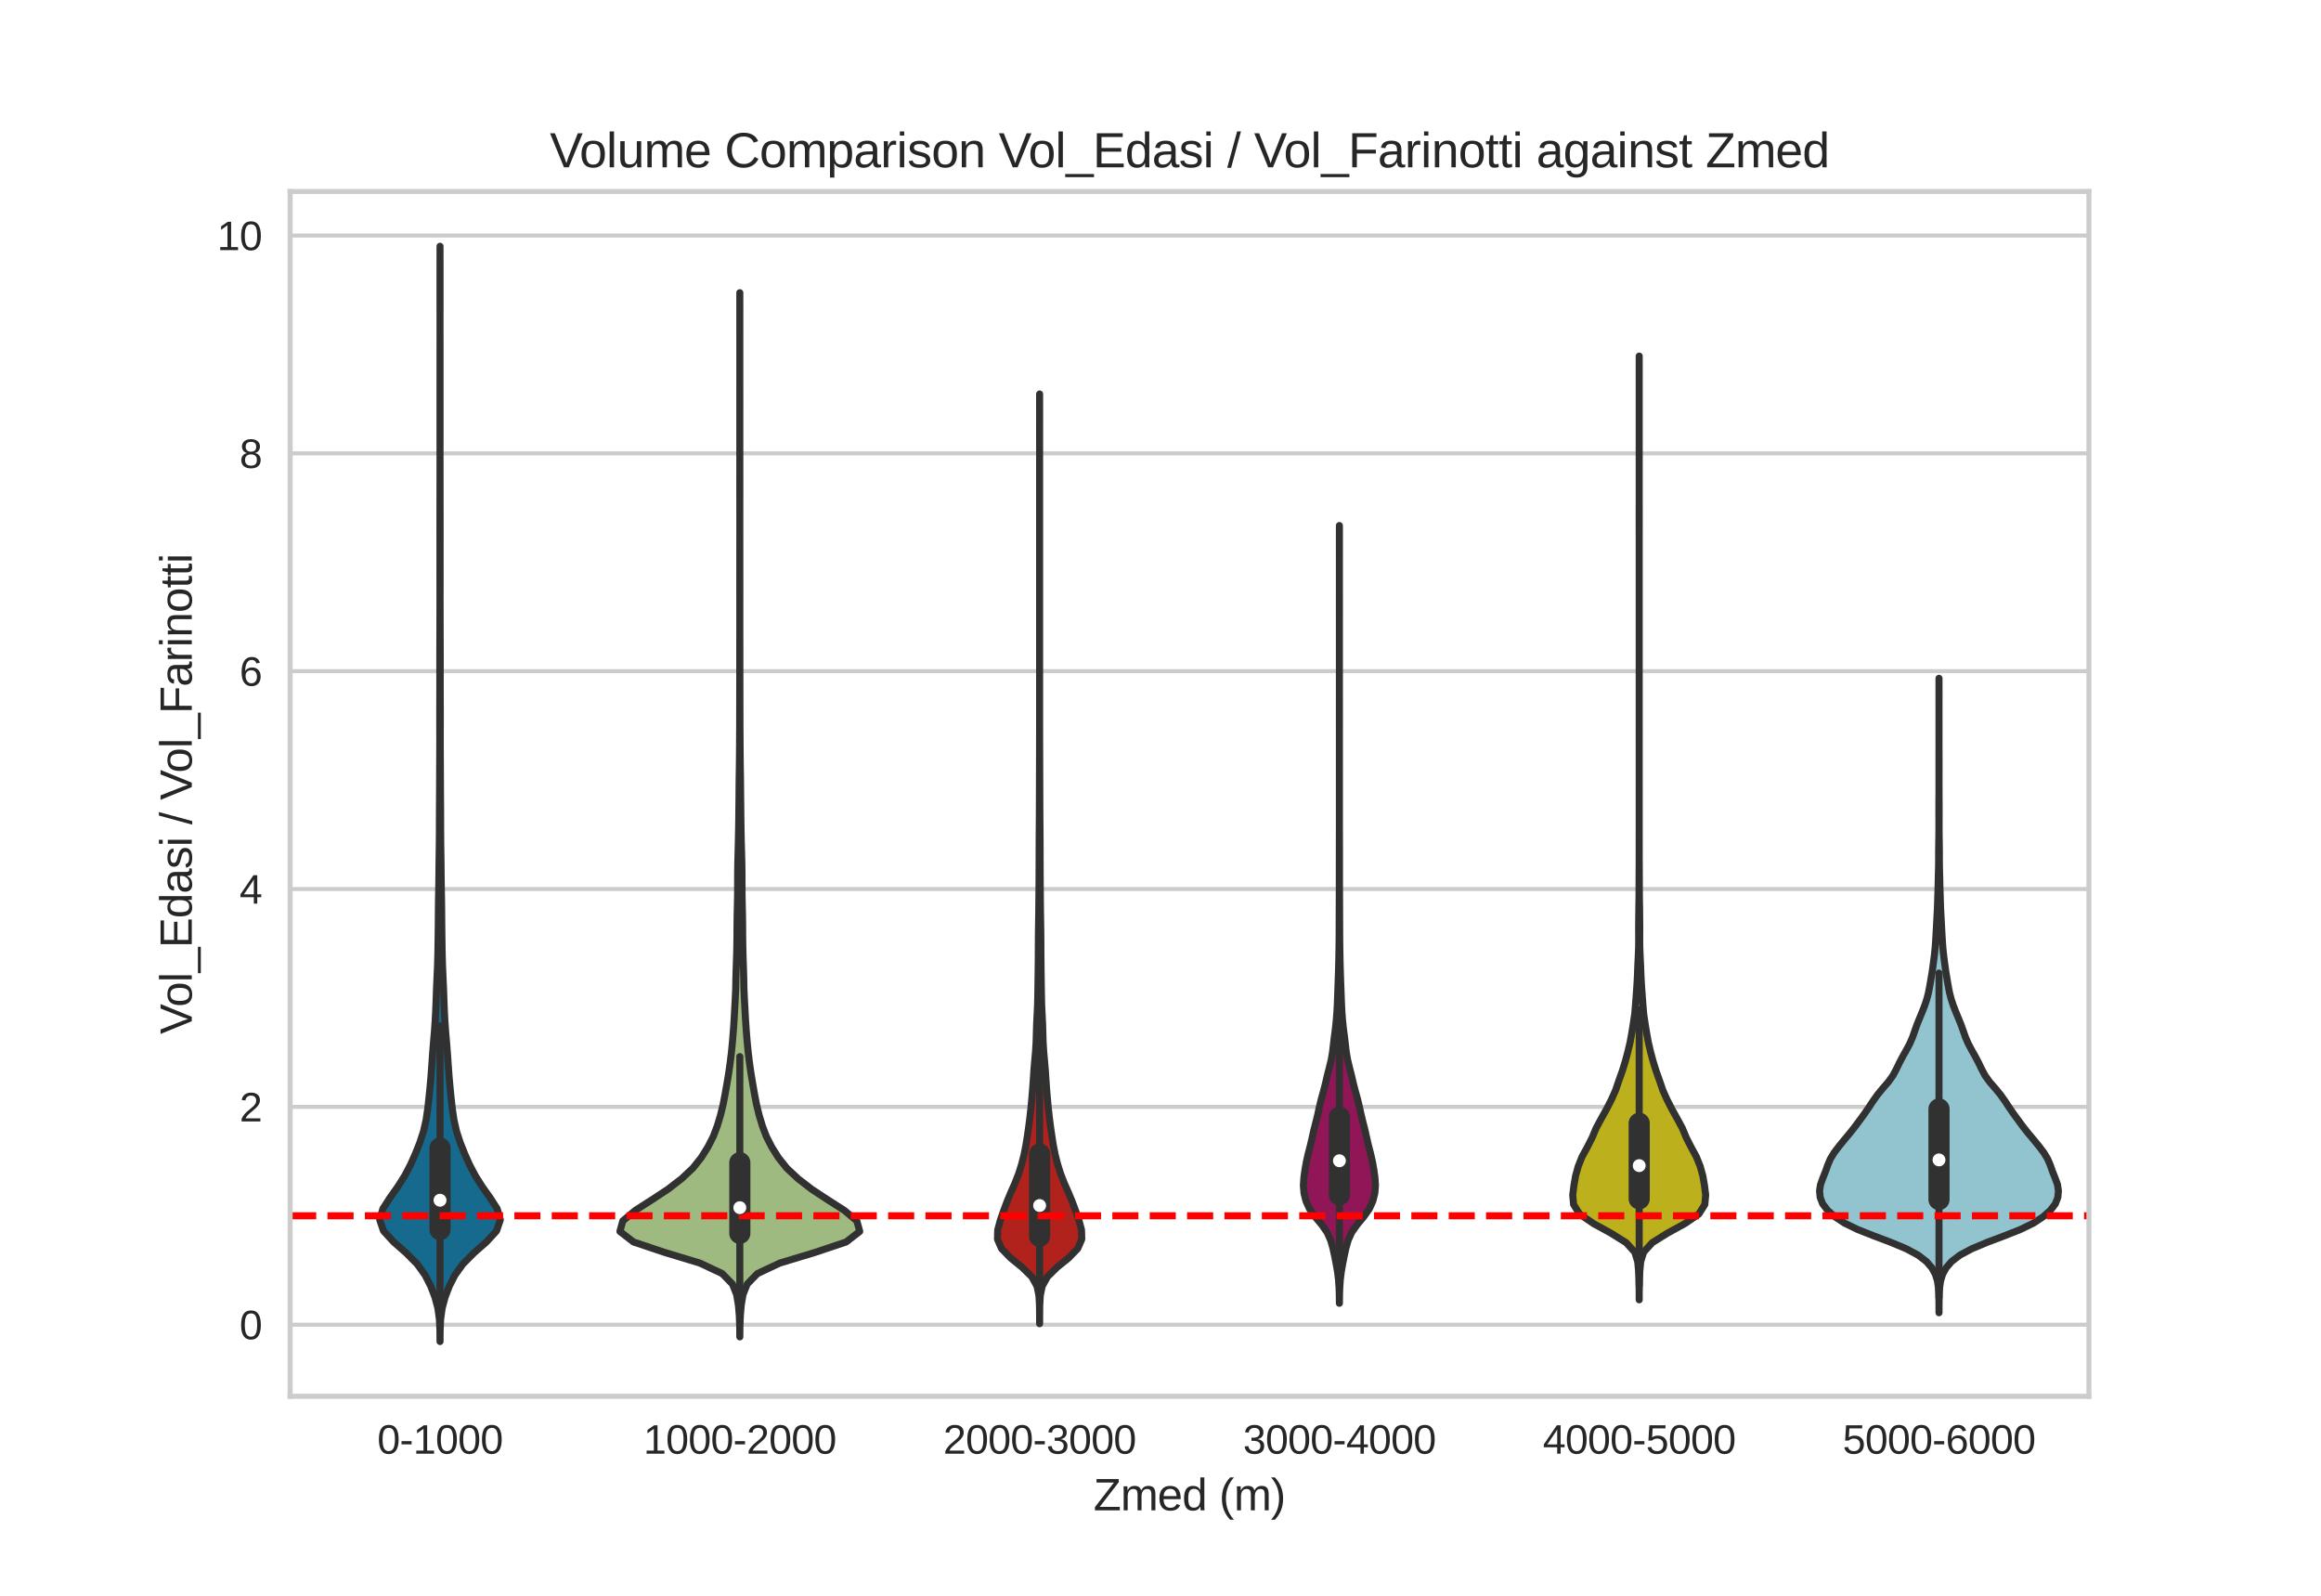 <?xml version="1.0" encoding="utf-8" standalone="no"?>
<!DOCTYPE svg PUBLIC "-//W3C//DTD SVG 1.1//EN"
  "http://www.w3.org/Graphics/SVG/1.1/DTD/svg11.dtd">
<svg xmlns:xlink="http://www.w3.org/1999/xlink" width="576pt" height="396pt" viewBox="0 0 576 396" xmlns="http://www.w3.org/2000/svg" version="1.1">
 <defs>
  <style type="text/css">*{stroke-linejoin: round; stroke-linecap: butt}</style>
 </defs>
 <g id="figure_1">
  <g id="patch_1">
   <path d="M 0 396 
L 576 396 
L 576 0 
L 0 0 
z
" style="fill: #ffffff"/>
  </g>
  <g id="axes_1">
   <g id="patch_2">
    <path d="M 72 346.5 
L 518.4 346.5 
L 518.4 47.52 
L 72 47.52 
z
" style="fill: #ffffff"/>
   </g>
   <g id="matplotlib.axis_1">
    <g id="xtick_1">
     <g id="line2d_1"/>
     <g id="text_1">
      <!-- 0-1000 -->
      <g style="fill: #262626" transform="translate(93.633 360.747)scale(0.1 -0.1)">
       <defs>
        <path id="LiberationSans-30" d="M 3309 2203 
Q 3309 1100 2920 518 
Q 2531 -63 1772 -63 
Q 1013 -63 631 515 
Q 250 1094 250 2203 
Q 250 3338 620 3903 
Q 991 4469 1791 4469 
Q 2569 4469 2939 3897 
Q 3309 3325 3309 2203 
z
M 2738 2203 
Q 2738 3156 2517 3584 
Q 2297 4013 1791 4013 
Q 1272 4013 1045 3591 
Q 819 3169 819 2203 
Q 819 1266 1048 831 
Q 1278 397 1778 397 
Q 2275 397 2506 840 
Q 2738 1284 2738 2203 
z
" transform="scale(0.016)"/>
        <path id="LiberationSans-2d" d="M 284 1450 
L 284 1950 
L 1847 1950 
L 1847 1450 
L 284 1450 
z
" transform="scale(0.016)"/>
        <path id="LiberationSans-31" d="M 488 0 
L 488 478 
L 1609 478 
L 1609 3866 
L 616 3156 
L 616 3688 
L 1656 4403 
L 2175 4403 
L 2175 478 
L 3247 478 
L 3247 0 
L 488 0 
z
" transform="scale(0.016)"/>
       </defs>
       <use xlink:href="#LiberationSans-30"/>
       <use xlink:href="#LiberationSans-2d" x="55.615"/>
       <use xlink:href="#LiberationSans-31" x="88.916"/>
       <use xlink:href="#LiberationSans-30" x="144.531"/>
       <use xlink:href="#LiberationSans-30" x="200.146"/>
       <use xlink:href="#LiberationSans-30" x="255.762"/>
      </g>
     </g>
    </g>
    <g id="xtick_2">
     <g id="line2d_2"/>
     <g id="text_2">
      <!-- 1000-2000 -->
      <g style="fill: #262626" transform="translate(159.691 360.747)scale(0.1 -0.1)">
       <defs>
        <path id="LiberationSans-32" d="M 322 0 
L 322 397 
Q 481 763 711 1042 
Q 941 1322 1194 1548 
Q 1447 1775 1695 1969 
Q 1944 2163 2144 2356 
Q 2344 2550 2467 2762 
Q 2591 2975 2591 3244 
Q 2591 3606 2378 3806 
Q 2166 4006 1788 4006 
Q 1428 4006 1195 3811 
Q 963 3616 922 3263 
L 347 3316 
Q 409 3844 795 4156 
Q 1181 4469 1788 4469 
Q 2453 4469 2811 4155 
Q 3169 3841 3169 3263 
Q 3169 3006 3051 2753 
Q 2934 2500 2703 2247 
Q 2472 1994 1819 1463 
Q 1459 1169 1246 933 
Q 1034 697 941 478 
L 3238 478 
L 3238 0 
L 322 0 
z
" transform="scale(0.016)"/>
       </defs>
       <use xlink:href="#LiberationSans-31"/>
       <use xlink:href="#LiberationSans-30" x="55.615"/>
       <use xlink:href="#LiberationSans-30" x="111.23"/>
       <use xlink:href="#LiberationSans-30" x="166.846"/>
       <use xlink:href="#LiberationSans-2d" x="222.461"/>
       <use xlink:href="#LiberationSans-32" x="255.762"/>
       <use xlink:href="#LiberationSans-30" x="311.377"/>
       <use xlink:href="#LiberationSans-30" x="366.992"/>
       <use xlink:href="#LiberationSans-30" x="422.607"/>
      </g>
     </g>
    </g>
    <g id="xtick_3">
     <g id="line2d_3"/>
     <g id="text_3">
      <!-- 2000-3000 -->
      <g style="fill: #262626" transform="translate(234.091 360.747)scale(0.1 -0.1)">
       <defs>
        <path id="LiberationSans-33" d="M 3278 1216 
Q 3278 606 2890 271 
Q 2503 -63 1784 -63 
Q 1116 -63 717 239 
Q 319 541 244 1131 
L 825 1184 
Q 938 403 1784 403 
Q 2209 403 2451 612 
Q 2694 822 2694 1234 
Q 2694 1594 2417 1795 
Q 2141 1997 1619 1997 
L 1300 1997 
L 1300 2484 
L 1606 2484 
Q 2069 2484 2323 2686 
Q 2578 2888 2578 3244 
Q 2578 3597 2370 3801 
Q 2163 4006 1753 4006 
Q 1381 4006 1151 3815 
Q 922 3625 884 3278 
L 319 3322 
Q 381 3863 767 4166 
Q 1153 4469 1759 4469 
Q 2422 4469 2789 4161 
Q 3156 3853 3156 3303 
Q 3156 2881 2920 2617 
Q 2684 2353 2234 2259 
L 2234 2247 
Q 2728 2194 3003 1916 
Q 3278 1638 3278 1216 
z
" transform="scale(0.016)"/>
       </defs>
       <use xlink:href="#LiberationSans-32"/>
       <use xlink:href="#LiberationSans-30" x="55.615"/>
       <use xlink:href="#LiberationSans-30" x="111.23"/>
       <use xlink:href="#LiberationSans-30" x="166.846"/>
       <use xlink:href="#LiberationSans-2d" x="222.461"/>
       <use xlink:href="#LiberationSans-33" x="255.762"/>
       <use xlink:href="#LiberationSans-30" x="311.377"/>
       <use xlink:href="#LiberationSans-30" x="366.992"/>
       <use xlink:href="#LiberationSans-30" x="422.607"/>
      </g>
     </g>
    </g>
    <g id="xtick_4">
     <g id="line2d_4"/>
     <g id="text_4">
      <!-- 3000-4000 -->
      <g style="fill: #262626" transform="translate(308.491 360.747)scale(0.1 -0.1)">
       <defs>
        <path id="LiberationSans-34" d="M 2753 997 
L 2753 0 
L 2222 0 
L 2222 997 
L 147 997 
L 147 1434 
L 2163 4403 
L 2753 4403 
L 2753 1441 
L 3372 1441 
L 3372 997 
L 2753 997 
z
M 2222 3769 
Q 2216 3750 2134 3603 
Q 2053 3456 2013 3397 
L 884 1734 
L 716 1503 
L 666 1441 
L 2222 1441 
L 2222 3769 
z
" transform="scale(0.016)"/>
       </defs>
       <use xlink:href="#LiberationSans-33"/>
       <use xlink:href="#LiberationSans-30" x="55.615"/>
       <use xlink:href="#LiberationSans-30" x="111.23"/>
       <use xlink:href="#LiberationSans-30" x="166.846"/>
       <use xlink:href="#LiberationSans-2d" x="222.461"/>
       <use xlink:href="#LiberationSans-34" x="255.762"/>
       <use xlink:href="#LiberationSans-30" x="311.377"/>
       <use xlink:href="#LiberationSans-30" x="366.992"/>
       <use xlink:href="#LiberationSans-30" x="422.607"/>
      </g>
     </g>
    </g>
    <g id="xtick_5">
     <g id="line2d_5"/>
     <g id="text_5">
      <!-- 4000-5000 -->
      <g style="fill: #262626" transform="translate(382.891 360.747)scale(0.1 -0.1)">
       <defs>
        <path id="LiberationSans-35" d="M 3291 1434 
Q 3291 738 2877 337 
Q 2463 -63 1728 -63 
Q 1113 -63 734 206 
Q 356 475 256 984 
L 825 1050 
Q 1003 397 1741 397 
Q 2194 397 2450 670 
Q 2706 944 2706 1422 
Q 2706 1838 2448 2094 
Q 2191 2350 1753 2350 
Q 1525 2350 1328 2278 
Q 1131 2206 934 2034 
L 384 2034 
L 531 4403 
L 3034 4403 
L 3034 3925 
L 1044 3925 
L 959 2528 
Q 1325 2809 1869 2809 
Q 2519 2809 2905 2428 
Q 3291 2047 3291 1434 
z
" transform="scale(0.016)"/>
       </defs>
       <use xlink:href="#LiberationSans-34"/>
       <use xlink:href="#LiberationSans-30" x="55.615"/>
       <use xlink:href="#LiberationSans-30" x="111.23"/>
       <use xlink:href="#LiberationSans-30" x="166.846"/>
       <use xlink:href="#LiberationSans-2d" x="222.461"/>
       <use xlink:href="#LiberationSans-35" x="255.762"/>
       <use xlink:href="#LiberationSans-30" x="311.377"/>
       <use xlink:href="#LiberationSans-30" x="366.992"/>
       <use xlink:href="#LiberationSans-30" x="422.607"/>
      </g>
     </g>
    </g>
    <g id="xtick_6">
     <g id="line2d_6"/>
     <g id="text_6">
      <!-- 5000-6000 -->
      <g style="fill: #262626" transform="translate(457.291 360.747)scale(0.1 -0.1)">
       <defs>
        <path id="LiberationSans-36" d="M 3278 1441 
Q 3278 744 2900 340 
Q 2522 -63 1856 -63 
Q 1113 -63 719 490 
Q 325 1044 325 2100 
Q 325 3244 734 3856 
Q 1144 4469 1900 4469 
Q 2897 4469 3156 3572 
L 2619 3475 
Q 2453 4013 1894 4013 
Q 1413 4013 1148 3564 
Q 884 3116 884 2266 
Q 1038 2550 1316 2698 
Q 1594 2847 1953 2847 
Q 2563 2847 2920 2465 
Q 3278 2084 3278 1441 
z
M 2706 1416 
Q 2706 1894 2472 2153 
Q 2238 2413 1819 2413 
Q 1425 2413 1183 2183 
Q 941 1953 941 1550 
Q 941 1041 1192 716 
Q 1444 391 1838 391 
Q 2244 391 2475 664 
Q 2706 938 2706 1416 
z
" transform="scale(0.016)"/>
       </defs>
       <use xlink:href="#LiberationSans-35"/>
       <use xlink:href="#LiberationSans-30" x="55.615"/>
       <use xlink:href="#LiberationSans-30" x="111.23"/>
       <use xlink:href="#LiberationSans-30" x="166.846"/>
       <use xlink:href="#LiberationSans-2d" x="222.461"/>
       <use xlink:href="#LiberationSans-36" x="255.762"/>
       <use xlink:href="#LiberationSans-30" x="311.377"/>
       <use xlink:href="#LiberationSans-30" x="366.992"/>
       <use xlink:href="#LiberationSans-30" x="422.607"/>
      </g>
     </g>
    </g>
    <g id="text_7">
     <!-- Zmed (m) -->
     <g style="fill: #262626" transform="translate(271.37 374.793)scale(0.11 -0.11)">
      <defs>
       <path id="LiberationSans-5a" d="M 3709 0 
L 203 0 
L 203 447 
L 2884 3916 
L 431 3916 
L 431 4403 
L 3563 4403 
L 3563 3969 
L 881 488 
L 3709 488 
L 3709 0 
z
" transform="scale(0.016)"/>
       <path id="LiberationSans-6d" d="M 2400 0 
L 2400 2144 
Q 2400 2634 2265 2821 
Q 2131 3009 1781 3009 
Q 1422 3009 1212 2734 
Q 1003 2459 1003 1959 
L 1003 0 
L 444 0 
L 444 2659 
Q 444 3250 425 3381 
L 956 3381 
Q 959 3366 962 3297 
Q 966 3228 970 3139 
Q 975 3050 981 2803 
L 991 2803 
Q 1172 3163 1406 3303 
Q 1641 3444 1978 3444 
Q 2363 3444 2586 3291 
Q 2809 3138 2897 2803 
L 2906 2803 
Q 3081 3144 3329 3294 
Q 3578 3444 3931 3444 
Q 4444 3444 4676 3166 
Q 4909 2888 4909 2253 
L 4909 0 
L 4353 0 
L 4353 2144 
Q 4353 2634 4218 2821 
Q 4084 3009 3734 3009 
Q 3366 3009 3161 2736 
Q 2956 2463 2956 1959 
L 2956 0 
L 2400 0 
z
" transform="scale(0.016)"/>
       <path id="LiberationSans-65" d="M 863 1572 
Q 863 991 1103 675 
Q 1344 359 1806 359 
Q 2172 359 2392 506 
Q 2613 653 2691 878 
L 3184 738 
Q 2881 -63 1806 -63 
Q 1056 -63 664 384 
Q 272 831 272 1713 
Q 272 2550 664 2997 
Q 1056 3444 1784 3444 
Q 3275 3444 3275 1647 
L 3275 1572 
L 863 1572 
z
M 2694 2003 
Q 2647 2538 2422 2783 
Q 2197 3028 1775 3028 
Q 1366 3028 1127 2754 
Q 888 2481 869 2003 
L 2694 2003 
z
" transform="scale(0.016)"/>
       <path id="LiberationSans-64" d="M 2566 544 
Q 2409 219 2151 78 
Q 1894 -63 1513 -63 
Q 872 -63 570 368 
Q 269 800 269 1675 
Q 269 3444 1513 3444 
Q 1897 3444 2153 3303 
Q 2409 3163 2566 2856 
L 2572 2856 
L 2566 3234 
L 2566 4638 
L 3128 4638 
L 3128 697 
Q 3128 169 3147 0 
L 2609 0 
Q 2600 50 2589 231 
Q 2578 413 2578 544 
L 2566 544 
z
M 859 1694 
Q 859 984 1046 678 
Q 1234 372 1656 372 
Q 2134 372 2350 703 
Q 2566 1034 2566 1731 
Q 2566 2403 2350 2715 
Q 2134 3028 1663 3028 
Q 1238 3028 1048 2714 
Q 859 2400 859 1694 
z
" transform="scale(0.016)"/>
       <path id="LiberationSans-20" transform="scale(0.016)"/>
       <path id="LiberationSans-28" d="M 397 1663 
Q 397 2566 680 3284 
Q 963 4003 1550 4638 
L 2094 4638 
Q 1509 3988 1236 3256 
Q 963 2525 963 1656 
Q 963 791 1233 62 
Q 1503 -666 2094 -1325 
L 1550 -1325 
Q 959 -688 678 32 
Q 397 753 397 1650 
L 397 1663 
z
" transform="scale(0.016)"/>
       <path id="LiberationSans-29" d="M 1734 1650 
Q 1734 747 1451 28 
Q 1169 -691 581 -1325 
L 38 -1325 
Q 625 -669 897 57 
Q 1169 784 1169 1656 
Q 1169 2528 895 3256 
Q 622 3984 38 4638 
L 581 4638 
Q 1172 4000 1453 3279 
Q 1734 2559 1734 1663 
L 1734 1650 
z
" transform="scale(0.016)"/>
      </defs>
      <use xlink:href="#LiberationSans-5a"/>
      <use xlink:href="#LiberationSans-6d" x="61.084"/>
      <use xlink:href="#LiberationSans-65" x="144.385"/>
      <use xlink:href="#LiberationSans-64" x="200"/>
      <use xlink:href="#LiberationSans-20" x="255.615"/>
      <use xlink:href="#LiberationSans-28" x="283.398"/>
      <use xlink:href="#LiberationSans-6d" x="316.699"/>
      <use xlink:href="#LiberationSans-29" x="400"/>
     </g>
    </g>
   </g>
   <g id="matplotlib.axis_2">
    <g id="ytick_1">
     <g id="line2d_7">
      <path d="M 72 328.723 
L 518.4 328.723 
" clip-path="url(#p0b28aecb0d)" style="fill: none; stroke: #cccccc; stroke-linecap: round"/>
     </g>
     <g id="line2d_8"/>
     <g id="text_8">
      <!-- 0 -->
      <g style="fill: #262626" transform="translate(59.439 332.347)scale(0.1 -0.1)">
       <use xlink:href="#LiberationSans-30"/>
      </g>
     </g>
    </g>
    <g id="ytick_2">
     <g id="line2d_9">
      <path d="M 72 274.669 
L 518.4 274.669 
" clip-path="url(#p0b28aecb0d)" style="fill: none; stroke: #cccccc; stroke-linecap: round"/>
     </g>
     <g id="line2d_10"/>
     <g id="text_9">
      <!-- 2 -->
      <g style="fill: #262626" transform="translate(59.439 278.293)scale(0.1 -0.1)">
       <use xlink:href="#LiberationSans-32"/>
      </g>
     </g>
    </g>
    <g id="ytick_3">
     <g id="line2d_11">
      <path d="M 72 220.615 
L 518.4 220.615 
" clip-path="url(#p0b28aecb0d)" style="fill: none; stroke: #cccccc; stroke-linecap: round"/>
     </g>
     <g id="line2d_12"/>
     <g id="text_10">
      <!-- 4 -->
      <g style="fill: #262626" transform="translate(59.439 224.239)scale(0.1 -0.1)">
       <use xlink:href="#LiberationSans-34"/>
      </g>
     </g>
    </g>
    <g id="ytick_4">
     <g id="line2d_13">
      <path d="M 72 166.561 
L 518.4 166.561 
" clip-path="url(#p0b28aecb0d)" style="fill: none; stroke: #cccccc; stroke-linecap: round"/>
     </g>
     <g id="line2d_14"/>
     <g id="text_11">
      <!-- 6 -->
      <g style="fill: #262626" transform="translate(59.439 170.184)scale(0.1 -0.1)">
       <use xlink:href="#LiberationSans-36"/>
      </g>
     </g>
    </g>
    <g id="ytick_5">
     <g id="line2d_15">
      <path d="M 72 112.507 
L 518.4 112.507 
" clip-path="url(#p0b28aecb0d)" style="fill: none; stroke: #cccccc; stroke-linecap: round"/>
     </g>
     <g id="line2d_16"/>
     <g id="text_12">
      <!-- 8 -->
      <g style="fill: #262626" transform="translate(59.439 116.13)scale(0.1 -0.1)">
       <defs>
        <path id="LiberationSans-38" d="M 3281 1228 
Q 3281 619 2893 278 
Q 2506 -63 1781 -63 
Q 1075 -63 676 271 
Q 278 606 278 1222 
Q 278 1653 525 1947 
Q 772 2241 1156 2303 
L 1156 2316 
Q 797 2400 589 2681 
Q 381 2963 381 3341 
Q 381 3844 757 4156 
Q 1134 4469 1769 4469 
Q 2419 4469 2795 4162 
Q 3172 3856 3172 3334 
Q 3172 2956 2962 2675 
Q 2753 2394 2391 2322 
L 2391 2309 
Q 2813 2241 3047 1952 
Q 3281 1663 3281 1228 
z
M 2588 3303 
Q 2588 4050 1769 4050 
Q 1372 4050 1164 3862 
Q 956 3675 956 3303 
Q 956 2925 1170 2726 
Q 1384 2528 1775 2528 
Q 2172 2528 2380 2711 
Q 2588 2894 2588 3303 
z
M 2697 1281 
Q 2697 1691 2453 1898 
Q 2209 2106 1769 2106 
Q 1341 2106 1100 1882 
Q 859 1659 859 1269 
Q 859 359 1788 359 
Q 2247 359 2472 579 
Q 2697 800 2697 1281 
z
" transform="scale(0.016)"/>
       </defs>
       <use xlink:href="#LiberationSans-38"/>
      </g>
     </g>
    </g>
    <g id="ytick_6">
     <g id="line2d_17">
      <path d="M 72 58.453 
L 518.4 58.453 
" clip-path="url(#p0b28aecb0d)" style="fill: none; stroke: #cccccc; stroke-linecap: round"/>
     </g>
     <g id="line2d_18"/>
     <g id="text_13">
      <!-- 10 -->
      <g style="fill: #262626" transform="translate(53.878 62.076)scale(0.1 -0.1)">
       <use xlink:href="#LiberationSans-31"/>
       <use xlink:href="#LiberationSans-30" x="55.615"/>
      </g>
     </g>
    </g>
    <g id="text_14">
     <!-- Vol_Edasi / Vol_Farinotti -->
     <g style="fill: #262626" transform="translate(47.596 256.628)rotate(-90)scale(0.11 -0.11)">
      <defs>
       <path id="LiberationSans-56" d="M 2444 0 
L 1825 0 
L 28 4403 
L 656 4403 
L 1875 1303 
L 2138 525 
L 2400 1303 
L 3613 4403 
L 4241 4403 
L 2444 0 
z
" transform="scale(0.016)"/>
       <path id="LiberationSans-6f" d="M 3291 1694 
Q 3291 806 2900 371 
Q 2509 -63 1766 -63 
Q 1025 -63 647 389 
Q 269 841 269 1694 
Q 269 3444 1784 3444 
Q 2559 3444 2925 3017 
Q 3291 2591 3291 1694 
z
M 2700 1694 
Q 2700 2394 2492 2711 
Q 2284 3028 1794 3028 
Q 1300 3028 1079 2704 
Q 859 2381 859 1694 
Q 859 1025 1076 689 
Q 1294 353 1759 353 
Q 2266 353 2483 678 
Q 2700 1003 2700 1694 
z
" transform="scale(0.016)"/>
       <path id="LiberationSans-6c" d="M 431 0 
L 431 4638 
L 994 4638 
L 994 0 
L 431 0 
z
" transform="scale(0.016)"/>
       <path id="LiberationSans-5f" d="M -97 -1272 
L -97 -866 
L 3631 -866 
L 3631 -1272 
L -97 -1272 
z
" transform="scale(0.016)"/>
       <path id="LiberationSans-45" d="M 525 0 
L 525 4403 
L 3866 4403 
L 3866 3916 
L 1122 3916 
L 1122 2503 
L 3678 2503 
L 3678 2022 
L 1122 2022 
L 1122 488 
L 3994 488 
L 3994 0 
L 525 0 
z
" transform="scale(0.016)"/>
       <path id="LiberationSans-61" d="M 1294 -63 
Q 784 -63 528 206 
Q 272 475 272 944 
Q 272 1469 617 1750 
Q 963 2031 1731 2050 
L 2491 2063 
L 2491 2247 
Q 2491 2659 2316 2837 
Q 2141 3016 1766 3016 
Q 1388 3016 1216 2887 
Q 1044 2759 1009 2478 
L 422 2531 
Q 566 3444 1778 3444 
Q 2416 3444 2737 3151 
Q 3059 2859 3059 2306 
L 3059 850 
Q 3059 600 3125 473 
Q 3191 347 3375 347 
Q 3456 347 3559 369 
L 3559 19 
Q 3347 -31 3125 -31 
Q 2813 -31 2670 133 
Q 2528 297 2509 647 
L 2491 647 
Q 2275 259 1989 98 
Q 1703 -63 1294 -63 
z
M 1422 359 
Q 1731 359 1972 500 
Q 2213 641 2352 886 
Q 2491 1131 2491 1391 
L 2491 1669 
L 1875 1656 
Q 1478 1650 1273 1575 
Q 1069 1500 959 1344 
Q 850 1188 850 934 
Q 850 659 998 509 
Q 1147 359 1422 359 
z
" transform="scale(0.016)"/>
       <path id="LiberationSans-73" d="M 2969 934 
Q 2969 456 2608 196 
Q 2247 -63 1597 -63 
Q 966 -63 623 145 
Q 281 353 178 794 
L 675 891 
Q 747 619 972 492 
Q 1197 366 1597 366 
Q 2025 366 2223 497 
Q 2422 628 2422 891 
Q 2422 1091 2284 1216 
Q 2147 1341 1841 1422 
L 1438 1528 
Q 953 1653 748 1773 
Q 544 1894 428 2066 
Q 313 2238 313 2488 
Q 313 2950 642 3192 
Q 972 3434 1603 3434 
Q 2163 3434 2492 3237 
Q 2822 3041 2909 2606 
L 2403 2544 
Q 2356 2769 2151 2889 
Q 1947 3009 1603 3009 
Q 1222 3009 1040 2893 
Q 859 2778 859 2544 
Q 859 2400 934 2306 
Q 1009 2213 1156 2147 
Q 1303 2081 1775 1966 
Q 2222 1853 2419 1758 
Q 2616 1663 2730 1547 
Q 2844 1431 2906 1279 
Q 2969 1128 2969 934 
z
" transform="scale(0.016)"/>
       <path id="LiberationSans-69" d="M 428 4100 
L 428 4638 
L 991 4638 
L 991 4100 
L 428 4100 
z
M 428 0 
L 428 3381 
L 991 3381 
L 991 0 
L 428 0 
z
" transform="scale(0.016)"/>
       <path id="LiberationSans-2f" d="M 0 -63 
L 1284 4638 
L 1778 4638 
L 506 -63 
L 0 -63 
z
" transform="scale(0.016)"/>
       <path id="LiberationSans-46" d="M 1122 3916 
L 1122 2278 
L 3578 2278 
L 3578 1784 
L 1122 1784 
L 1122 0 
L 525 0 
L 525 4403 
L 3653 4403 
L 3653 3916 
L 1122 3916 
z
" transform="scale(0.016)"/>
       <path id="LiberationSans-72" d="M 444 0 
L 444 2594 
Q 444 2950 425 3381 
L 956 3381 
Q 981 2806 981 2691 
L 994 2691 
Q 1128 3125 1303 3284 
Q 1478 3444 1797 3444 
Q 1909 3444 2025 3413 
L 2025 2897 
Q 1913 2928 1725 2928 
Q 1375 2928 1190 2626 
Q 1006 2325 1006 1763 
L 1006 0 
L 444 0 
z
" transform="scale(0.016)"/>
       <path id="LiberationSans-6e" d="M 2578 0 
L 2578 2144 
Q 2578 2478 2512 2662 
Q 2447 2847 2303 2928 
Q 2159 3009 1881 3009 
Q 1475 3009 1240 2731 
Q 1006 2453 1006 1959 
L 1006 0 
L 444 0 
L 444 2659 
Q 444 3250 425 3381 
L 956 3381 
Q 959 3366 962 3297 
Q 966 3228 970 3139 
Q 975 3050 981 2803 
L 991 2803 
Q 1184 3153 1439 3298 
Q 1694 3444 2072 3444 
Q 2628 3444 2886 3167 
Q 3144 2891 3144 2253 
L 3144 0 
L 2578 0 
z
" transform="scale(0.016)"/>
       <path id="LiberationSans-74" d="M 1731 25 
Q 1453 -50 1163 -50 
Q 488 -50 488 716 
L 488 2972 
L 97 2972 
L 97 3381 
L 509 3381 
L 675 4138 
L 1050 4138 
L 1050 3381 
L 1675 3381 
L 1675 2972 
L 1050 2972 
L 1050 838 
Q 1050 594 1129 495 
Q 1209 397 1406 397 
Q 1519 397 1731 441 
L 1731 25 
z
" transform="scale(0.016)"/>
      </defs>
      <use xlink:href="#LiberationSans-56"/>
      <use xlink:href="#LiberationSans-6f" x="61.199"/>
      <use xlink:href="#LiberationSans-6c" x="116.814"/>
      <use xlink:href="#LiberationSans-5f" x="139.031"/>
      <use xlink:href="#LiberationSans-45" x="194.646"/>
      <use xlink:href="#LiberationSans-64" x="261.346"/>
      <use xlink:href="#LiberationSans-61" x="316.961"/>
      <use xlink:href="#LiberationSans-73" x="372.576"/>
      <use xlink:href="#LiberationSans-69" x="422.576"/>
      <use xlink:href="#LiberationSans-20" x="444.793"/>
      <use xlink:href="#LiberationSans-2f" x="472.576"/>
      <use xlink:href="#LiberationSans-20" x="500.359"/>
      <use xlink:href="#LiberationSans-56" x="528.143"/>
      <use xlink:href="#LiberationSans-6f" x="589.342"/>
      <use xlink:href="#LiberationSans-6c" x="644.957"/>
      <use xlink:href="#LiberationSans-5f" x="667.174"/>
      <use xlink:href="#LiberationSans-46" x="722.789"/>
      <use xlink:href="#LiberationSans-61" x="783.873"/>
      <use xlink:href="#LiberationSans-72" x="839.488"/>
      <use xlink:href="#LiberationSans-69" x="872.789"/>
      <use xlink:href="#LiberationSans-6e" x="895.006"/>
      <use xlink:href="#LiberationSans-6f" x="950.621"/>
      <use xlink:href="#LiberationSans-74" x="1006.236"/>
      <use xlink:href="#LiberationSans-74" x="1034.02"/>
      <use xlink:href="#LiberationSans-69" x="1061.803"/>
     </g>
    </g>
   </g>
   <g id="PolyCollection_1">
    <defs>
     <path id="m9c6eb375f5" d="M 109.203 -63.09 
L 109.197 -63.09 
L 109.174 -65.835 
L 109.052 -68.581 
L 108.677 -71.326 
L 107.95 -74.072 
L 106.904 -76.817 
L 105.503 -79.563 
L 103.534 -82.308 
L 100.813 -85.054 
L 97.686 -87.799 
L 95.166 -90.545 
L 94.235 -93.29 
L 95.014 -96.035 
L 96.782 -98.781 
L 98.731 -101.526 
L 100.463 -104.272 
L 101.903 -107.017 
L 103.12 -109.763 
L 104.209 -112.508 
L 105.104 -115.254 
L 105.728 -117.999 
L 106.136 -120.745 
L 106.446 -123.49 
L 106.721 -126.235 
L 106.963 -128.981 
L 107.163 -131.726 
L 107.348 -134.472 
L 107.566 -137.217 
L 107.805 -139.963 
L 107.996 -142.708 
L 108.136 -145.454 
L 108.241 -148.199 
L 108.338 -150.945 
L 108.461 -153.69 
L 108.582 -156.435 
L 108.659 -159.181 
L 108.704 -161.926 
L 108.743 -164.672 
L 108.775 -167.417 
L 108.793 -170.163 
L 108.826 -172.908 
L 108.88 -175.654 
L 108.915 -178.399 
L 108.94 -181.145 
L 108.979 -183.89 
L 109.019 -186.635 
L 109.041 -189.381 
L 109.047 -192.126 
L 109.056 -194.872 
L 109.073 -197.617 
L 109.089 -200.363 
L 109.1 -203.108 
L 109.11 -205.854 
L 109.126 -208.599 
L 109.137 -211.345 
L 109.137 -214.09 
L 109.13 -216.835 
L 109.13 -219.581 
L 109.14 -222.326 
L 109.149 -225.072 
L 109.15 -227.817 
L 109.146 -230.563 
L 109.145 -233.308 
L 109.153 -236.054 
L 109.164 -238.799 
L 109.171 -241.545 
L 109.177 -244.29 
L 109.182 -247.035 
L 109.179 -249.781 
L 109.175 -252.526 
L 109.177 -255.272 
L 109.18 -258.017 
L 109.178 -260.763 
L 109.175 -263.508 
L 109.177 -266.254 
L 109.18 -268.999 
L 109.183 -271.745 
L 109.187 -274.49 
L 109.192 -277.235 
L 109.195 -279.981 
L 109.196 -282.726 
L 109.194 -285.472 
L 109.192 -288.217 
L 109.191 -290.963 
L 109.192 -293.708 
L 109.193 -296.454 
L 109.194 -299.199 
L 109.196 -301.945 
L 109.197 -304.69 
L 109.197 -307.435 
L 109.198 -310.181 
L 109.199 -312.926 
L 109.2 -315.672 
L 109.199 -318.417 
L 109.196 -321.163 
L 109.193 -323.908 
L 109.194 -326.654 
L 109.196 -329.399 
L 109.199 -332.145 
L 109.2 -334.89 
L 109.2 -334.89 
L 109.2 -334.89 
L 109.201 -332.145 
L 109.204 -329.399 
L 109.206 -326.654 
L 109.207 -323.908 
L 109.204 -321.163 
L 109.201 -318.417 
L 109.2 -315.672 
L 109.201 -312.926 
L 109.202 -310.181 
L 109.203 -307.435 
L 109.203 -304.69 
L 109.204 -301.945 
L 109.206 -299.199 
L 109.207 -296.454 
L 109.208 -293.708 
L 109.209 -290.963 
L 109.208 -288.217 
L 109.206 -285.472 
L 109.204 -282.726 
L 109.205 -279.981 
L 109.208 -277.235 
L 109.213 -274.49 
L 109.217 -271.745 
L 109.22 -268.999 
L 109.223 -266.254 
L 109.225 -263.508 
L 109.222 -260.763 
L 109.22 -258.017 
L 109.223 -255.272 
L 109.225 -252.526 
L 109.221 -249.781 
L 109.218 -247.035 
L 109.223 -244.29 
L 109.229 -241.545 
L 109.236 -238.799 
L 109.247 -236.054 
L 109.255 -233.308 
L 109.254 -230.563 
L 109.25 -227.817 
L 109.251 -225.072 
L 109.26 -222.326 
L 109.27 -219.581 
L 109.27 -216.835 
L 109.263 -214.09 
L 109.263 -211.345 
L 109.274 -208.599 
L 109.29 -205.854 
L 109.3 -203.108 
L 109.311 -200.363 
L 109.327 -197.617 
L 109.344 -194.872 
L 109.353 -192.126 
L 109.359 -189.381 
L 109.381 -186.635 
L 109.421 -183.89 
L 109.46 -181.145 
L 109.485 -178.399 
L 109.52 -175.654 
L 109.574 -172.908 
L 109.607 -170.163 
L 109.625 -167.417 
L 109.657 -164.672 
L 109.696 -161.926 
L 109.741 -159.181 
L 109.818 -156.435 
L 109.939 -153.69 
L 110.062 -150.945 
L 110.159 -148.199 
L 110.264 -145.454 
L 110.404 -142.708 
L 110.595 -139.963 
L 110.834 -137.217 
L 111.052 -134.472 
L 111.237 -131.726 
L 111.437 -128.981 
L 111.679 -126.235 
L 111.954 -123.49 
L 112.264 -120.745 
L 112.672 -117.999 
L 113.296 -115.254 
L 114.191 -112.508 
L 115.28 -109.763 
L 116.497 -107.017 
L 117.937 -104.272 
L 119.669 -101.526 
L 121.618 -98.781 
L 123.386 -96.035 
L 124.165 -93.29 
L 123.234 -90.545 
L 120.714 -87.799 
L 117.587 -85.054 
L 114.866 -82.308 
L 112.897 -79.563 
L 111.496 -76.817 
L 110.45 -74.072 
L 109.723 -71.326 
L 109.348 -68.581 
L 109.226 -65.835 
L 109.203 -63.09 
z
" style="stroke: #313131; stroke-width: 1.75"/>
    </defs>
    <g clip-path="url(#p0b28aecb0d)">
     <use xlink:href="#m9c6eb375f5" x="0" y="396" style="fill: #166a8e; stroke: #313131; stroke-width: 1.75"/>
    </g>
   </g>
   <g id="PolyCollection_2">
    <defs>
     <path id="m35d2dcbb6e" d="M 183.602 -64.243 
L 183.598 -64.243 
L 183.573 -66.86 
L 183.474 -69.478 
L 183.252 -72.095 
L 182.816 -74.712 
L 181.786 -77.33 
L 179.237 -79.947 
L 173.672 -82.564 
L 165.018 -85.182 
L 157.207 -87.799 
L 153.84 -90.417 
L 154.565 -93.034 
L 157.693 -95.651 
L 161.787 -98.269 
L 165.764 -100.886 
L 169.158 -103.504 
L 171.95 -106.121 
L 174.034 -108.738 
L 175.678 -111.356 
L 177.012 -113.973 
L 178.006 -116.59 
L 178.793 -119.208 
L 179.439 -121.825 
L 179.943 -124.443 
L 180.402 -127.06 
L 180.834 -129.677 
L 181.208 -132.295 
L 181.525 -134.912 
L 181.782 -137.529 
L 181.991 -140.147 
L 182.173 -142.764 
L 182.314 -145.382 
L 182.458 -147.999 
L 182.575 -150.616 
L 182.623 -153.234 
L 182.7 -155.851 
L 182.791 -158.469 
L 182.854 -161.086 
L 182.891 -163.703 
L 182.901 -166.321 
L 182.936 -168.938 
L 182.997 -171.555 
L 183.047 -174.173 
L 183.054 -176.79 
L 183.059 -179.408 
L 183.098 -182.025 
L 183.17 -184.642 
L 183.235 -187.26 
L 183.291 -189.877 
L 183.333 -192.494 
L 183.359 -195.112 
L 183.389 -197.729 
L 183.41 -200.347 
L 183.436 -202.964 
L 183.479 -205.581 
L 183.511 -208.199 
L 183.53 -210.816 
L 183.546 -213.433 
L 183.562 -216.051 
L 183.567 -218.668 
L 183.572 -221.286 
L 183.576 -223.903 
L 183.579 -226.52 
L 183.584 -229.138 
L 183.586 -231.755 
L 183.585 -234.373 
L 183.59 -236.99 
L 183.595 -239.607 
L 183.596 -242.225 
L 183.595 -244.842 
L 183.593 -247.459 
L 183.591 -250.077 
L 183.592 -252.694 
L 183.595 -255.312 
L 183.596 -257.929 
L 183.598 -260.546 
L 183.6 -263.164 
L 183.6 -265.781 
L 183.6 -268.398 
L 183.599 -271.016 
L 183.596 -273.633 
L 183.596 -276.251 
L 183.598 -278.868 
L 183.598 -281.485 
L 183.598 -284.103 
L 183.599 -286.72 
L 183.6 -289.337 
L 183.599 -291.955 
L 183.598 -294.572 
L 183.598 -297.19 
L 183.6 -299.807 
L 183.6 -302.424 
L 183.6 -305.042 
L 183.6 -307.659 
L 183.6 -310.277 
L 183.6 -312.894 
L 183.599 -315.511 
L 183.598 -318.129 
L 183.598 -320.746 
L 183.6 -323.363 
L 183.6 -323.363 
L 183.6 -323.363 
L 183.602 -320.746 
L 183.602 -318.129 
L 183.601 -315.511 
L 183.6 -312.894 
L 183.6 -310.277 
L 183.6 -307.659 
L 183.6 -305.042 
L 183.6 -302.424 
L 183.6 -299.807 
L 183.602 -297.19 
L 183.602 -294.572 
L 183.601 -291.955 
L 183.6 -289.337 
L 183.601 -286.72 
L 183.602 -284.103 
L 183.602 -281.485 
L 183.602 -278.868 
L 183.604 -276.251 
L 183.604 -273.633 
L 183.601 -271.016 
L 183.6 -268.398 
L 183.6 -265.781 
L 183.6 -263.164 
L 183.602 -260.546 
L 183.604 -257.929 
L 183.605 -255.312 
L 183.608 -252.694 
L 183.609 -250.077 
L 183.607 -247.459 
L 183.605 -244.842 
L 183.604 -242.225 
L 183.605 -239.607 
L 183.61 -236.99 
L 183.615 -234.373 
L 183.614 -231.755 
L 183.616 -229.138 
L 183.621 -226.52 
L 183.624 -223.903 
L 183.628 -221.286 
L 183.633 -218.668 
L 183.638 -216.051 
L 183.654 -213.433 
L 183.67 -210.816 
L 183.689 -208.199 
L 183.721 -205.581 
L 183.764 -202.964 
L 183.79 -200.347 
L 183.811 -197.729 
L 183.841 -195.112 
L 183.867 -192.494 
L 183.909 -189.877 
L 183.965 -187.26 
L 184.03 -184.642 
L 184.102 -182.025 
L 184.141 -179.408 
L 184.146 -176.79 
L 184.153 -174.173 
L 184.203 -171.555 
L 184.264 -168.938 
L 184.299 -166.321 
L 184.309 -163.703 
L 184.346 -161.086 
L 184.409 -158.469 
L 184.5 -155.851 
L 184.577 -153.234 
L 184.625 -150.616 
L 184.742 -147.999 
L 184.886 -145.382 
L 185.027 -142.764 
L 185.209 -140.147 
L 185.418 -137.529 
L 185.675 -134.912 
L 185.992 -132.295 
L 186.366 -129.677 
L 186.798 -127.06 
L 187.257 -124.443 
L 187.761 -121.825 
L 188.407 -119.208 
L 189.194 -116.59 
L 190.188 -113.973 
L 191.522 -111.356 
L 193.166 -108.738 
L 195.25 -106.121 
L 198.042 -103.504 
L 201.436 -100.886 
L 205.413 -98.269 
L 209.507 -95.651 
L 212.635 -93.034 
L 213.36 -90.417 
L 209.993 -87.799 
L 202.182 -85.182 
L 193.528 -82.564 
L 187.963 -79.947 
L 185.414 -77.33 
L 184.384 -74.712 
L 183.948 -72.095 
L 183.726 -69.478 
L 183.627 -66.86 
L 183.602 -64.243 
z
" style="stroke: #313131; stroke-width: 1.75"/>
    </defs>
    <g clip-path="url(#p0b28aecb0d)">
     <use xlink:href="#m35d2dcbb6e" x="0" y="396" style="fill: #9eba81; stroke: #313131; stroke-width: 1.75"/>
    </g>
   </g>
   <g id="PolyCollection_3">
    <defs>
     <path id="mb9ed4a3732" d="M 258.001 -67.51 
L 257.999 -67.51 
L 257.994 -69.84 
L 257.966 -72.171 
L 257.835 -74.501 
L 257.353 -76.832 
L 256.059 -79.162 
L 253.685 -81.493 
L 250.806 -83.823 
L 248.545 -86.154 
L 247.537 -88.484 
L 247.606 -90.815 
L 248.236 -93.145 
L 249.049 -95.476 
L 249.912 -97.806 
L 250.881 -100.137 
L 251.917 -102.467 
L 252.82 -104.798 
L 253.546 -107.128 
L 254.138 -109.459 
L 254.595 -111.789 
L 254.967 -114.119 
L 255.3 -116.45 
L 255.598 -118.78 
L 255.853 -121.111 
L 256.068 -123.441 
L 256.266 -125.772 
L 256.431 -128.102 
L 256.585 -130.433 
L 256.781 -132.763 
L 256.989 -135.094 
L 257.13 -137.424 
L 257.194 -139.755 
L 257.266 -142.085 
L 257.387 -144.416 
L 257.492 -146.746 
L 257.546 -149.077 
L 257.58 -151.407 
L 257.614 -153.738 
L 257.644 -156.068 
L 257.666 -158.399 
L 257.68 -160.729 
L 257.691 -163.06 
L 257.715 -165.39 
L 257.754 -167.721 
L 257.788 -170.051 
L 257.809 -172.382 
L 257.83 -174.712 
L 257.851 -177.043 
L 257.863 -179.373 
L 257.87 -181.704 
L 257.876 -184.034 
L 257.882 -186.365 
L 257.894 -188.695 
L 257.912 -191.026 
L 257.928 -193.356 
L 257.941 -195.687 
L 257.95 -198.017 
L 257.955 -200.348 
L 257.964 -202.678 
L 257.972 -205.009 
L 257.978 -207.339 
L 257.985 -209.67 
L 257.993 -212 
L 257.997 -214.331 
L 257.999 -216.661 
L 258 -218.991 
L 258 -221.322 
L 258 -223.652 
L 258 -225.983 
L 258 -228.313 
L 258 -230.644 
L 258 -232.974 
L 258 -235.305 
L 258 -237.635 
L 258 -239.966 
L 258 -242.296 
L 258 -244.627 
L 258 -246.957 
L 258 -249.288 
L 258 -251.618 
L 258 -253.949 
L 258 -256.279 
L 258 -258.61 
L 258 -260.94 
L 258 -263.271 
L 258 -265.601 
L 258 -267.932 
L 258 -270.262 
L 258 -272.593 
L 258 -274.923 
L 258 -277.254 
L 258 -279.584 
L 258 -281.915 
L 258 -284.245 
L 258 -286.576 
L 257.999 -288.906 
L 257.998 -291.237 
L 257.998 -293.567 
L 257.999 -295.898 
L 258 -298.228 
L 258 -298.228 
L 258 -298.228 
L 258.001 -295.898 
L 258.002 -293.567 
L 258.002 -291.237 
L 258.001 -288.906 
L 258 -286.576 
L 258 -284.245 
L 258 -281.915 
L 258 -279.584 
L 258 -277.254 
L 258 -274.923 
L 258 -272.593 
L 258 -270.262 
L 258 -267.932 
L 258 -265.601 
L 258 -263.271 
L 258 -260.94 
L 258 -258.61 
L 258 -256.279 
L 258 -253.949 
L 258 -251.618 
L 258 -249.288 
L 258 -246.957 
L 258 -244.627 
L 258 -242.296 
L 258 -239.966 
L 258 -237.635 
L 258 -235.305 
L 258 -232.974 
L 258 -230.644 
L 258 -228.313 
L 258 -225.983 
L 258 -223.652 
L 258 -221.322 
L 258 -218.991 
L 258.001 -216.661 
L 258.003 -214.331 
L 258.007 -212 
L 258.015 -209.67 
L 258.022 -207.339 
L 258.028 -205.009 
L 258.036 -202.678 
L 258.045 -200.348 
L 258.05 -198.017 
L 258.059 -195.687 
L 258.072 -193.356 
L 258.088 -191.026 
L 258.106 -188.695 
L 258.118 -186.365 
L 258.124 -184.034 
L 258.13 -181.704 
L 258.137 -179.373 
L 258.149 -177.043 
L 258.17 -174.712 
L 258.191 -172.382 
L 258.212 -170.051 
L 258.246 -167.721 
L 258.285 -165.39 
L 258.309 -163.06 
L 258.32 -160.729 
L 258.334 -158.399 
L 258.356 -156.068 
L 258.386 -153.738 
L 258.42 -151.407 
L 258.454 -149.077 
L 258.508 -146.746 
L 258.613 -144.416 
L 258.734 -142.085 
L 258.806 -139.755 
L 258.87 -137.424 
L 259.011 -135.094 
L 259.219 -132.763 
L 259.415 -130.433 
L 259.569 -128.102 
L 259.734 -125.772 
L 259.932 -123.441 
L 260.147 -121.111 
L 260.402 -118.78 
L 260.7 -116.45 
L 261.033 -114.119 
L 261.405 -111.789 
L 261.862 -109.459 
L 262.454 -107.128 
L 263.18 -104.798 
L 264.083 -102.467 
L 265.119 -100.137 
L 266.088 -97.806 
L 266.951 -95.476 
L 267.764 -93.145 
L 268.394 -90.815 
L 268.463 -88.484 
L 267.455 -86.154 
L 265.194 -83.823 
L 262.315 -81.493 
L 259.941 -79.162 
L 258.647 -76.832 
L 258.165 -74.501 
L 258.034 -72.171 
L 258.006 -69.84 
L 258.001 -67.51 
z
" style="stroke: #313131; stroke-width: 1.75"/>
    </defs>
    <g clip-path="url(#p0b28aecb0d)">
     <use xlink:href="#mb9ed4a3732" x="0" y="396" style="fill: #b1221c; stroke: #313131; stroke-width: 1.75"/>
    </g>
   </g>
   <g id="PolyCollection_4">
    <defs>
     <path id="mb8882db1c2" d="M 332.403 -72.58 
L 332.397 -72.58 
L 332.378 -74.53 
L 332.316 -76.479 
L 332.179 -78.429 
L 331.939 -80.378 
L 331.597 -82.328 
L 331.217 -84.278 
L 330.792 -86.227 
L 330.243 -88.177 
L 329.381 -90.126 
L 328.009 -92.076 
L 326.378 -94.026 
L 324.997 -95.975 
L 324.11 -97.925 
L 323.619 -99.874 
L 323.454 -101.824 
L 323.584 -103.774 
L 323.855 -105.723 
L 324.198 -107.673 
L 324.639 -109.622 
L 325.147 -111.572 
L 325.603 -113.521 
L 326.035 -115.471 
L 326.534 -117.421 
L 327.01 -119.37 
L 327.435 -121.32 
L 327.903 -123.269 
L 328.45 -125.219 
L 328.952 -127.169 
L 329.402 -129.118 
L 329.899 -131.068 
L 330.369 -133.017 
L 330.703 -134.967 
L 330.923 -136.916 
L 331.161 -138.866 
L 331.416 -140.816 
L 331.618 -142.765 
L 331.768 -144.715 
L 331.875 -146.664 
L 331.948 -148.614 
L 332.019 -150.564 
L 332.091 -152.513 
L 332.154 -154.463 
L 332.212 -156.412 
L 332.257 -158.362 
L 332.29 -160.312 
L 332.317 -162.261 
L 332.333 -164.211 
L 332.341 -166.16 
L 332.345 -168.11 
L 332.351 -170.059 
L 332.359 -172.009 
L 332.368 -173.959 
L 332.374 -175.908 
L 332.376 -177.858 
L 332.375 -179.807 
L 332.379 -181.757 
L 332.382 -183.707 
L 332.382 -185.656 
L 332.385 -187.606 
L 332.393 -189.555 
L 332.397 -191.505 
L 332.396 -193.454 
L 332.396 -195.404 
L 332.396 -197.354 
L 332.397 -199.303 
L 332.398 -201.253 
L 332.396 -203.202 
L 332.394 -205.152 
L 332.395 -207.102 
L 332.398 -209.051 
L 332.4 -211.001 
L 332.4 -212.95 
L 332.399 -214.9 
L 332.396 -216.85 
L 332.394 -218.799 
L 332.396 -220.749 
L 332.399 -222.698 
L 332.4 -224.648 
L 332.4 -226.597 
L 332.4 -228.547 
L 332.4 -230.497 
L 332.4 -232.446 
L 332.4 -234.396 
L 332.4 -236.345 
L 332.4 -238.295 
L 332.4 -240.245 
L 332.399 -242.194 
L 332.397 -244.144 
L 332.397 -246.093 
L 332.398 -248.043 
L 332.4 -249.993 
L 332.4 -251.942 
L 332.4 -253.892 
L 332.4 -255.841 
L 332.399 -257.791 
L 332.398 -259.74 
L 332.397 -261.69 
L 332.398 -263.64 
L 332.4 -265.589 
L 332.4 -265.589 
L 332.4 -265.589 
L 332.402 -263.64 
L 332.403 -261.69 
L 332.402 -259.74 
L 332.401 -257.791 
L 332.4 -255.841 
L 332.4 -253.892 
L 332.4 -251.942 
L 332.4 -249.993 
L 332.402 -248.043 
L 332.403 -246.093 
L 332.403 -244.144 
L 332.401 -242.194 
L 332.4 -240.245 
L 332.4 -238.295 
L 332.4 -236.345 
L 332.4 -234.396 
L 332.4 -232.446 
L 332.4 -230.497 
L 332.4 -228.547 
L 332.4 -226.597 
L 332.4 -224.648 
L 332.401 -222.698 
L 332.404 -220.749 
L 332.406 -218.799 
L 332.404 -216.85 
L 332.401 -214.9 
L 332.4 -212.95 
L 332.4 -211.001 
L 332.402 -209.051 
L 332.405 -207.102 
L 332.406 -205.152 
L 332.404 -203.202 
L 332.402 -201.253 
L 332.403 -199.303 
L 332.404 -197.354 
L 332.404 -195.404 
L 332.404 -193.454 
L 332.403 -191.505 
L 332.407 -189.555 
L 332.415 -187.606 
L 332.418 -185.656 
L 332.418 -183.707 
L 332.421 -181.757 
L 332.425 -179.807 
L 332.424 -177.858 
L 332.426 -175.908 
L 332.432 -173.959 
L 332.441 -172.009 
L 332.449 -170.059 
L 332.455 -168.11 
L 332.459 -166.16 
L 332.467 -164.211 
L 332.483 -162.261 
L 332.51 -160.312 
L 332.543 -158.362 
L 332.588 -156.412 
L 332.646 -154.463 
L 332.709 -152.513 
L 332.781 -150.564 
L 332.852 -148.614 
L 332.925 -146.664 
L 333.032 -144.715 
L 333.182 -142.765 
L 333.384 -140.816 
L 333.639 -138.866 
L 333.877 -136.916 
L 334.097 -134.967 
L 334.431 -133.017 
L 334.901 -131.068 
L 335.398 -129.118 
L 335.848 -127.169 
L 336.35 -125.219 
L 336.897 -123.269 
L 337.365 -121.32 
L 337.79 -119.37 
L 338.266 -117.421 
L 338.765 -115.471 
L 339.197 -113.521 
L 339.653 -111.572 
L 340.161 -109.622 
L 340.602 -107.673 
L 340.945 -105.723 
L 341.216 -103.774 
L 341.346 -101.824 
L 341.181 -99.874 
L 340.69 -97.925 
L 339.803 -95.975 
L 338.422 -94.026 
L 336.791 -92.076 
L 335.419 -90.126 
L 334.557 -88.177 
L 334.008 -86.227 
L 333.583 -84.278 
L 333.203 -82.328 
L 332.861 -80.378 
L 332.621 -78.429 
L 332.484 -76.479 
L 332.422 -74.53 
L 332.403 -72.58 
z
" style="stroke: #313131; stroke-width: 1.75"/>
    </defs>
    <g clip-path="url(#p0b28aecb0d)">
     <use xlink:href="#mb8882db1c2" x="0" y="396" style="fill: #911657; stroke: #313131; stroke-width: 1.75"/>
    </g>
   </g>
   <g id="PolyCollection_5">
    <defs>
     <path id="m58dfc673ff" d="M 406.801 -73.438 
L 406.799 -73.438 
L 406.789 -75.803 
L 406.753 -78.169 
L 406.653 -80.535 
L 406.43 -82.9 
L 405.711 -85.266 
L 403.552 -87.632 
L 399.762 -89.997 
L 395.453 -92.363 
L 391.999 -94.729 
L 390.517 -97.094 
L 390.302 -99.46 
L 390.601 -101.826 
L 391.01 -104.191 
L 391.665 -106.557 
L 392.608 -108.923 
L 393.9 -111.288 
L 395.107 -113.654 
L 396.095 -116.02 
L 397.367 -118.385 
L 398.69 -120.751 
L 399.899 -123.117 
L 400.952 -125.482 
L 401.756 -127.848 
L 402.605 -130.214 
L 403.338 -132.579 
L 403.973 -134.945 
L 404.529 -137.311 
L 404.962 -139.677 
L 405.342 -142.042 
L 405.691 -144.408 
L 405.891 -146.774 
L 406.065 -149.139 
L 406.231 -151.505 
L 406.362 -153.871 
L 406.448 -156.236 
L 406.559 -158.602 
L 406.655 -160.968 
L 406.672 -163.333 
L 406.657 -165.699 
L 406.679 -168.065 
L 406.701 -170.43 
L 406.747 -172.796 
L 406.763 -175.162 
L 406.767 -177.527 
L 406.778 -179.893 
L 406.792 -182.259 
L 406.795 -184.624 
L 406.795 -186.99 
L 406.797 -189.356 
L 406.797 -191.721 
L 406.797 -194.087 
L 406.798 -196.453 
L 406.797 -198.819 
L 406.797 -201.184 
L 406.8 -203.55 
L 406.8 -205.916 
L 406.8 -208.281 
L 406.799 -210.647 
L 406.797 -213.013 
L 406.797 -215.378 
L 406.8 -217.744 
L 406.8 -220.11 
L 406.8 -222.475 
L 406.8 -224.841 
L 406.8 -227.207 
L 406.8 -229.572 
L 406.8 -231.938 
L 406.8 -234.304 
L 406.8 -236.669 
L 406.8 -239.035 
L 406.8 -241.401 
L 406.8 -243.766 
L 406.8 -246.132 
L 406.8 -248.498 
L 406.8 -250.863 
L 406.8 -253.229 
L 406.8 -255.595 
L 406.8 -257.961 
L 406.8 -260.326 
L 406.798 -262.692 
L 406.795 -265.058 
L 406.793 -267.423 
L 406.794 -269.789 
L 406.799 -272.155 
L 406.8 -274.52 
L 406.8 -276.886 
L 406.8 -279.252 
L 406.8 -281.617 
L 406.8 -283.983 
L 406.8 -286.349 
L 406.8 -288.714 
L 406.8 -291.08 
L 406.8 -293.446 
L 406.8 -295.811 
L 406.8 -298.177 
L 406.799 -300.543 
L 406.797 -302.908 
L 406.797 -305.274 
L 406.799 -307.64 
L 406.801 -307.64 
L 406.801 -307.64 
L 406.803 -305.274 
L 406.803 -302.908 
L 406.801 -300.543 
L 406.8 -298.177 
L 406.8 -295.811 
L 406.8 -293.446 
L 406.8 -291.08 
L 406.8 -288.714 
L 406.8 -286.349 
L 406.8 -283.983 
L 406.8 -281.617 
L 406.8 -279.252 
L 406.8 -276.886 
L 406.8 -274.52 
L 406.801 -272.155 
L 406.806 -269.789 
L 406.807 -267.423 
L 406.805 -265.058 
L 406.802 -262.692 
L 406.8 -260.326 
L 406.8 -257.961 
L 406.8 -255.595 
L 406.8 -253.229 
L 406.8 -250.863 
L 406.8 -248.498 
L 406.8 -246.132 
L 406.8 -243.766 
L 406.8 -241.401 
L 406.8 -239.035 
L 406.8 -236.669 
L 406.8 -234.304 
L 406.8 -231.938 
L 406.8 -229.572 
L 406.8 -227.207 
L 406.8 -224.841 
L 406.8 -222.475 
L 406.8 -220.11 
L 406.8 -217.744 
L 406.803 -215.378 
L 406.803 -213.013 
L 406.801 -210.647 
L 406.8 -208.281 
L 406.8 -205.916 
L 406.8 -203.55 
L 406.803 -201.184 
L 406.803 -198.819 
L 406.802 -196.453 
L 406.803 -194.087 
L 406.803 -191.721 
L 406.803 -189.356 
L 406.805 -186.99 
L 406.805 -184.624 
L 406.808 -182.259 
L 406.822 -179.893 
L 406.833 -177.527 
L 406.837 -175.162 
L 406.853 -172.796 
L 406.899 -170.43 
L 406.921 -168.065 
L 406.943 -165.699 
L 406.928 -163.333 
L 406.945 -160.968 
L 407.041 -158.602 
L 407.152 -156.236 
L 407.238 -153.871 
L 407.369 -151.505 
L 407.535 -149.139 
L 407.709 -146.774 
L 407.909 -144.408 
L 408.258 -142.042 
L 408.638 -139.677 
L 409.071 -137.311 
L 409.627 -134.945 
L 410.262 -132.579 
L 410.995 -130.214 
L 411.844 -127.848 
L 412.648 -125.482 
L 413.701 -123.117 
L 414.91 -120.751 
L 416.233 -118.385 
L 417.505 -116.02 
L 418.493 -113.654 
L 419.7 -111.288 
L 420.992 -108.923 
L 421.935 -106.557 
L 422.59 -104.191 
L 422.999 -101.826 
L 423.298 -99.46 
L 423.083 -97.094 
L 421.601 -94.729 
L 418.147 -92.363 
L 413.838 -89.997 
L 410.048 -87.632 
L 407.889 -85.266 
L 407.17 -82.9 
L 406.947 -80.535 
L 406.847 -78.169 
L 406.811 -75.803 
L 406.801 -73.438 
z
" style="stroke: #313131; stroke-width: 1.75"/>
    </defs>
    <g clip-path="url(#p0b28aecb0d)">
     <use xlink:href="#m58dfc673ff" x="0" y="396" style="fill: #bcb11d; stroke: #313131; stroke-width: 1.75"/>
    </g>
   </g>
   <g id="PolyCollection_6">
    <defs>
     <path id="m6fc5f6ea21" d="M 481.201 -70.23 
L 481.199 -70.23 
L 481.195 -71.82 
L 481.182 -73.411 
L 481.144 -75.001 
L 481.043 -76.591 
L 480.802 -78.182 
L 480.31 -79.772 
L 479.443 -81.362 
L 478.075 -82.953 
L 476 -84.543 
L 473.02 -86.133 
L 469.216 -87.724 
L 464.999 -89.314 
L 460.979 -90.904 
L 457.718 -92.495 
L 455.32 -94.085 
L 453.54 -95.675 
L 452.322 -97.266 
L 451.712 -98.856 
L 451.558 -100.446 
L 451.791 -102.037 
L 452.368 -103.627 
L 453.004 -105.217 
L 453.564 -106.808 
L 454.234 -108.398 
L 455.201 -109.988 
L 456.414 -111.579 
L 457.712 -113.169 
L 459.044 -114.759 
L 460.309 -116.35 
L 461.48 -117.94 
L 462.647 -119.53 
L 463.746 -121.121 
L 464.792 -122.711 
L 465.921 -124.301 
L 467.222 -125.892 
L 468.605 -127.482 
L 469.756 -129.072 
L 470.605 -130.663 
L 471.373 -132.253 
L 472.207 -133.843 
L 473.107 -135.434 
L 473.952 -137.024 
L 474.638 -138.614 
L 475.193 -140.205 
L 475.763 -141.795 
L 476.408 -143.385 
L 477.072 -144.976 
L 477.686 -146.566 
L 478.205 -148.156 
L 478.612 -149.747 
L 478.912 -151.337 
L 479.182 -152.927 
L 479.451 -154.518 
L 479.681 -156.108 
L 479.892 -157.698 
L 480.093 -159.289 
L 480.248 -160.879 
L 480.363 -162.469 
L 480.457 -164.059 
L 480.543 -165.65 
L 480.624 -167.24 
L 480.709 -168.83 
L 480.796 -170.421 
L 480.852 -172.011 
L 480.895 -173.601 
L 480.95 -175.192 
L 480.992 -176.782 
L 481.024 -178.372 
L 481.067 -179.963 
L 481.101 -181.553 
L 481.107 -183.143 
L 481.108 -184.734 
L 481.126 -186.324 
L 481.152 -187.914 
L 481.171 -189.505 
L 481.175 -191.095 
L 481.172 -192.685 
L 481.166 -194.276 
L 481.167 -195.866 
L 481.177 -197.456 
L 481.187 -199.047 
L 481.193 -200.637 
L 481.194 -202.227 
L 481.191 -203.818 
L 481.186 -205.408 
L 481.186 -206.998 
L 481.192 -208.589 
L 481.198 -210.179 
L 481.199 -211.769 
L 481.197 -213.36 
L 481.196 -214.95 
L 481.197 -216.54 
L 481.199 -218.131 
L 481.199 -219.721 
L 481.198 -221.311 
L 481.196 -222.902 
L 481.196 -224.492 
L 481.198 -226.082 
L 481.199 -227.673 
L 481.201 -227.673 
L 481.201 -227.673 
L 481.202 -226.082 
L 481.204 -224.492 
L 481.204 -222.902 
L 481.202 -221.311 
L 481.201 -219.721 
L 481.201 -218.131 
L 481.203 -216.54 
L 481.204 -214.95 
L 481.203 -213.36 
L 481.201 -211.769 
L 481.202 -210.179 
L 481.208 -208.589 
L 481.214 -206.998 
L 481.214 -205.408 
L 481.209 -203.818 
L 481.206 -202.227 
L 481.207 -200.637 
L 481.213 -199.047 
L 481.223 -197.456 
L 481.233 -195.866 
L 481.234 -194.276 
L 481.228 -192.685 
L 481.225 -191.095 
L 481.229 -189.505 
L 481.248 -187.914 
L 481.274 -186.324 
L 481.292 -184.734 
L 481.293 -183.143 
L 481.299 -181.553 
L 481.333 -179.963 
L 481.376 -178.372 
L 481.408 -176.782 
L 481.45 -175.192 
L 481.505 -173.601 
L 481.548 -172.011 
L 481.604 -170.421 
L 481.691 -168.83 
L 481.776 -167.24 
L 481.857 -165.65 
L 481.943 -164.059 
L 482.037 -162.469 
L 482.152 -160.879 
L 482.307 -159.289 
L 482.508 -157.698 
L 482.719 -156.108 
L 482.949 -154.518 
L 483.218 -152.927 
L 483.488 -151.337 
L 483.788 -149.747 
L 484.195 -148.156 
L 484.714 -146.566 
L 485.328 -144.976 
L 485.992 -143.385 
L 486.637 -141.795 
L 487.207 -140.205 
L 487.762 -138.614 
L 488.448 -137.024 
L 489.293 -135.434 
L 490.193 -133.843 
L 491.027 -132.253 
L 491.795 -130.663 
L 492.644 -129.072 
L 493.795 -127.482 
L 495.178 -125.892 
L 496.479 -124.301 
L 497.608 -122.711 
L 498.654 -121.121 
L 499.753 -119.53 
L 500.92 -117.94 
L 502.091 -116.35 
L 503.356 -114.759 
L 504.688 -113.169 
L 505.986 -111.579 
L 507.199 -109.988 
L 508.166 -108.398 
L 508.836 -106.808 
L 509.396 -105.217 
L 510.032 -103.627 
L 510.609 -102.037 
L 510.842 -100.446 
L 510.688 -98.856 
L 510.078 -97.266 
L 508.86 -95.675 
L 507.08 -94.085 
L 504.682 -92.495 
L 501.421 -90.904 
L 497.401 -89.314 
L 493.184 -87.724 
L 489.38 -86.133 
L 486.4 -84.543 
L 484.325 -82.953 
L 482.957 -81.362 
L 482.09 -79.772 
L 481.598 -78.182 
L 481.357 -76.591 
L 481.256 -75.001 
L 481.218 -73.411 
L 481.205 -71.82 
L 481.201 -70.23 
z
" style="stroke: #313131; stroke-width: 1.75"/>
    </defs>
    <g clip-path="url(#p0b28aecb0d)">
     <use xlink:href="#m6fc5f6ea21" x="0" y="396" style="fill: #92c4d0; stroke: #313131; stroke-width: 1.75"/>
    </g>
   </g>
   <g id="line2d_19">
    <path d="M 109.2 326.924 
L 109.2 254.574 
" clip-path="url(#p0b28aecb0d)" style="fill: none; stroke: #313131; stroke-width: 1.75; stroke-linecap: round"/>
   </g>
   <g id="line2d_20">
    <path d="M 109.2 305.156 
L 109.2 284.906 
" clip-path="url(#p0b28aecb0d)" style="fill: none; stroke: #313131; stroke-width: 5.25; stroke-linecap: round"/>
   </g>
   <g id="line2d_21">
    <path d="M 183.6 327.213 
L 183.6 262.204 
" clip-path="url(#p0b28aecb0d)" style="fill: none; stroke: #313131; stroke-width: 1.75; stroke-linecap: round"/>
   </g>
   <g id="line2d_22">
    <path d="M 183.6 306.065 
L 183.6 288.519 
" clip-path="url(#p0b28aecb0d)" style="fill: none; stroke: #313131; stroke-width: 5.25; stroke-linecap: round"/>
   </g>
   <g id="line2d_23">
    <path d="M 258 323.134 
L 258 255.751 
" clip-path="url(#p0b28aecb0d)" style="fill: none; stroke: #313131; stroke-width: 1.75; stroke-linecap: round"/>
   </g>
   <g id="line2d_24">
    <path d="M 258 306.805 
L 258 286.379 
" clip-path="url(#p0b28aecb0d)" style="fill: none; stroke: #313131; stroke-width: 5.25; stroke-linecap: round"/>
   </g>
   <g id="line2d_25">
    <path d="M 332.4 319.238 
L 332.4 248.279 
" clip-path="url(#p0b28aecb0d)" style="fill: none; stroke: #313131; stroke-width: 1.75; stroke-linecap: round"/>
   </g>
   <g id="line2d_26">
    <path d="M 332.4 296.51 
L 332.4 277.208 
" clip-path="url(#p0b28aecb0d)" style="fill: none; stroke: #313131; stroke-width: 5.25; stroke-linecap: round"/>
   </g>
   <g id="line2d_27">
    <path d="M 406.8 318.984 
L 406.8 250.599 
" clip-path="url(#p0b28aecb0d)" style="fill: none; stroke: #313131; stroke-width: 1.75; stroke-linecap: round"/>
   </g>
   <g id="line2d_28">
    <path d="M 406.8 297.499 
L 406.8 278.739 
" clip-path="url(#p0b28aecb0d)" style="fill: none; stroke: #313131; stroke-width: 5.25; stroke-linecap: round"/>
   </g>
   <g id="line2d_29">
    <path d="M 481.2 322.027 
L 481.2 241.473 
" clip-path="url(#p0b28aecb0d)" style="fill: none; stroke: #313131; stroke-width: 1.75; stroke-linecap: round"/>
   </g>
   <g id="line2d_30">
    <path d="M 481.2 297.676 
L 481.2 275.19 
" clip-path="url(#p0b28aecb0d)" style="fill: none; stroke: #313131; stroke-width: 5.25; stroke-linecap: round"/>
   </g>
   <g id="line2d_31">
    <path d="M 72 301.696 
L 518.4 301.696 
" clip-path="url(#p0b28aecb0d)" style="fill: none; stroke-dasharray: 6.475,2.8; stroke-dashoffset: 0; stroke: #ff0000; stroke-width: 1.75"/>
   </g>
   <g id="patch_3">
    <path d="M 72 346.5 
L 72 47.52 
" style="fill: none; stroke: #cccccc; stroke-width: 1.25; stroke-linejoin: miter; stroke-linecap: square"/>
   </g>
   <g id="patch_4">
    <path d="M 518.4 346.5 
L 518.4 47.52 
" style="fill: none; stroke: #cccccc; stroke-width: 1.25; stroke-linejoin: miter; stroke-linecap: square"/>
   </g>
   <g id="patch_5">
    <path d="M 72 346.5 
L 518.4 346.5 
" style="fill: none; stroke: #cccccc; stroke-width: 1.25; stroke-linejoin: miter; stroke-linecap: square"/>
   </g>
   <g id="patch_6">
    <path d="M 72 47.52 
L 518.4 47.52 
" style="fill: none; stroke: #cccccc; stroke-width: 1.25; stroke-linejoin: miter; stroke-linecap: square"/>
   </g>
   <g id="PathCollection_1">
    <defs>
     <path id="m512d6c45c0" d="M 0 1.75 
C 0.464 1.75 0.909 1.566 1.237 1.237 
C 1.566 0.909 1.75 0.464 1.75 0 
C 1.75 -0.464 1.566 -0.909 1.237 -1.237 
C 0.909 -1.566 0.464 -1.75 0 -1.75 
C -0.464 -1.75 -0.909 -1.566 -1.237 -1.237 
C -1.566 -0.909 -1.75 -0.464 -1.75 0 
C -1.75 0.464 -1.566 0.909 -1.237 1.237 
C -0.909 1.566 -0.464 1.75 0 1.75 
z
" style="stroke: #313131; stroke-width: 0.3"/>
    </defs>
    <g clip-path="url(#p0b28aecb0d)">
     <use xlink:href="#m512d6c45c0" x="109.2" y="297.845" style="fill: #ffffff; stroke: #313131; stroke-width: 0.3"/>
    </g>
   </g>
   <g id="PathCollection_2">
    <g clip-path="url(#p0b28aecb0d)">
     <use xlink:href="#m512d6c45c0" x="183.6" y="299.695" style="fill: #ffffff; stroke: #313131; stroke-width: 0.3"/>
    </g>
   </g>
   <g id="PathCollection_3">
    <g clip-path="url(#p0b28aecb0d)">
     <use xlink:href="#m512d6c45c0" x="258" y="299.162" style="fill: #ffffff; stroke: #313131; stroke-width: 0.3"/>
    </g>
   </g>
   <g id="PathCollection_4">
    <g clip-path="url(#p0b28aecb0d)">
     <use xlink:href="#m512d6c45c0" x="332.4" y="288.049" style="fill: #ffffff; stroke: #313131; stroke-width: 0.3"/>
    </g>
   </g>
   <g id="PathCollection_5">
    <g clip-path="url(#p0b28aecb0d)">
     <use xlink:href="#m512d6c45c0" x="406.8" y="289.259" style="fill: #ffffff; stroke: #313131; stroke-width: 0.3"/>
    </g>
   </g>
   <g id="PathCollection_6">
    <g clip-path="url(#p0b28aecb0d)">
     <use xlink:href="#m512d6c45c0" x="481.2" y="287.84" style="fill: #ffffff; stroke: #313131; stroke-width: 0.3"/>
    </g>
   </g>
   <g id="text_15">
    <!-- Volume Comparison Vol_Edasi / Vol_Farinotti against Zmed -->
    <g style="fill: #262626" transform="translate(136.455 41.52)scale(0.12 -0.12)">
     <defs>
      <path id="LiberationSans-75" d="M 981 3381 
L 981 1238 
Q 981 903 1047 718 
Q 1113 534 1256 453 
Q 1400 372 1678 372 
Q 2084 372 2318 650 
Q 2553 928 2553 1422 
L 2553 3381 
L 3116 3381 
L 3116 722 
Q 3116 131 3134 0 
L 2603 0 
Q 2600 16 2597 84 
Q 2594 153 2589 242 
Q 2584 331 2578 578 
L 2569 578 
Q 2375 228 2120 82 
Q 1866 -63 1488 -63 
Q 931 -63 673 214 
Q 416 491 416 1128 
L 416 3381 
L 981 3381 
z
" transform="scale(0.016)"/>
      <path id="LiberationSans-43" d="M 2475 3981 
Q 1744 3981 1337 3511 
Q 931 3041 931 2222 
Q 931 1413 1354 920 
Q 1778 428 2500 428 
Q 3425 428 3891 1344 
L 4378 1100 
Q 4106 531 3614 234 
Q 3122 -63 2472 -63 
Q 1806 -63 1320 214 
Q 834 491 579 1005 
Q 325 1519 325 2222 
Q 325 3275 894 3872 
Q 1463 4469 2469 4469 
Q 3172 4469 3644 4194 
Q 4116 3919 4338 3378 
L 3772 3191 
Q 3619 3575 3280 3778 
Q 2941 3981 2475 3981 
z
" transform="scale(0.016)"/>
      <path id="LiberationSans-70" d="M 3291 1706 
Q 3291 -63 2047 -63 
Q 1266 -63 997 525 
L 981 525 
Q 994 500 994 -6 
L 994 -1328 
L 431 -1328 
L 431 2691 
Q 431 3213 413 3381 
L 956 3381 
Q 959 3369 965 3292 
Q 972 3216 980 3056 
Q 988 2897 988 2838 
L 1000 2838 
Q 1150 3150 1397 3295 
Q 1644 3441 2047 3441 
Q 2672 3441 2981 3022 
Q 3291 2603 3291 1706 
z
M 2700 1694 
Q 2700 2400 2509 2703 
Q 2319 3006 1903 3006 
Q 1569 3006 1380 2865 
Q 1191 2725 1092 2426 
Q 994 2128 994 1650 
Q 994 984 1206 668 
Q 1419 353 1897 353 
Q 2316 353 2508 661 
Q 2700 969 2700 1694 
z
" transform="scale(0.016)"/>
      <path id="LiberationSans-67" d="M 1713 -1328 
Q 1159 -1328 831 -1111 
Q 503 -894 409 -494 
L 975 -413 
Q 1031 -647 1223 -773 
Q 1416 -900 1728 -900 
Q 2569 -900 2569 84 
L 2569 628 
L 2563 628 
Q 2403 303 2125 139 
Q 1847 -25 1475 -25 
Q 853 -25 561 387 
Q 269 800 269 1684 
Q 269 2581 583 3007 
Q 897 3434 1538 3434 
Q 1897 3434 2161 3270 
Q 2425 3106 2569 2803 
L 2575 2803 
Q 2575 2897 2587 3128 
Q 2600 3359 2613 3381 
L 3147 3381 
Q 3128 3213 3128 2681 
L 3128 97 
Q 3128 -1328 1713 -1328 
z
M 2569 1691 
Q 2569 2103 2456 2401 
Q 2344 2700 2139 2858 
Q 1934 3016 1675 3016 
Q 1244 3016 1047 2703 
Q 850 2391 850 1691 
Q 850 997 1034 694 
Q 1219 391 1666 391 
Q 1931 391 2137 547 
Q 2344 703 2456 995 
Q 2569 1288 2569 1691 
z
" transform="scale(0.016)"/>
     </defs>
     <use xlink:href="#LiberationSans-56"/>
     <use xlink:href="#LiberationSans-6f" x="61.199"/>
     <use xlink:href="#LiberationSans-6c" x="116.814"/>
     <use xlink:href="#LiberationSans-75" x="139.031"/>
     <use xlink:href="#LiberationSans-6d" x="194.646"/>
     <use xlink:href="#LiberationSans-65" x="277.947"/>
     <use xlink:href="#LiberationSans-20" x="333.562"/>
     <use xlink:href="#LiberationSans-43" x="361.346"/>
     <use xlink:href="#LiberationSans-6f" x="433.562"/>
     <use xlink:href="#LiberationSans-6d" x="489.178"/>
     <use xlink:href="#LiberationSans-70" x="572.479"/>
     <use xlink:href="#LiberationSans-61" x="628.094"/>
     <use xlink:href="#LiberationSans-72" x="683.709"/>
     <use xlink:href="#LiberationSans-69" x="717.01"/>
     <use xlink:href="#LiberationSans-73" x="739.227"/>
     <use xlink:href="#LiberationSans-6f" x="789.227"/>
     <use xlink:href="#LiberationSans-6e" x="844.842"/>
     <use xlink:href="#LiberationSans-20" x="900.457"/>
     <use xlink:href="#LiberationSans-56" x="928.24"/>
     <use xlink:href="#LiberationSans-6f" x="989.439"/>
     <use xlink:href="#LiberationSans-6c" x="1045.055"/>
     <use xlink:href="#LiberationSans-5f" x="1067.271"/>
     <use xlink:href="#LiberationSans-45" x="1122.887"/>
     <use xlink:href="#LiberationSans-64" x="1189.586"/>
     <use xlink:href="#LiberationSans-61" x="1245.201"/>
     <use xlink:href="#LiberationSans-73" x="1300.816"/>
     <use xlink:href="#LiberationSans-69" x="1350.816"/>
     <use xlink:href="#LiberationSans-20" x="1373.033"/>
     <use xlink:href="#LiberationSans-2f" x="1400.816"/>
     <use xlink:href="#LiberationSans-20" x="1428.6"/>
     <use xlink:href="#LiberationSans-56" x="1456.383"/>
     <use xlink:href="#LiberationSans-6f" x="1517.582"/>
     <use xlink:href="#LiberationSans-6c" x="1573.197"/>
     <use xlink:href="#LiberationSans-5f" x="1595.414"/>
     <use xlink:href="#LiberationSans-46" x="1651.029"/>
     <use xlink:href="#LiberationSans-61" x="1712.113"/>
     <use xlink:href="#LiberationSans-72" x="1767.729"/>
     <use xlink:href="#LiberationSans-69" x="1801.029"/>
     <use xlink:href="#LiberationSans-6e" x="1823.246"/>
     <use xlink:href="#LiberationSans-6f" x="1878.861"/>
     <use xlink:href="#LiberationSans-74" x="1934.477"/>
     <use xlink:href="#LiberationSans-74" x="1962.26"/>
     <use xlink:href="#LiberationSans-69" x="1990.043"/>
     <use xlink:href="#LiberationSans-20" x="2012.26"/>
     <use xlink:href="#LiberationSans-61" x="2040.043"/>
     <use xlink:href="#LiberationSans-67" x="2095.658"/>
     <use xlink:href="#LiberationSans-61" x="2151.273"/>
     <use xlink:href="#LiberationSans-69" x="2206.889"/>
     <use xlink:href="#LiberationSans-6e" x="2229.105"/>
     <use xlink:href="#LiberationSans-73" x="2284.721"/>
     <use xlink:href="#LiberationSans-74" x="2334.721"/>
     <use xlink:href="#LiberationSans-20" x="2362.504"/>
     <use xlink:href="#LiberationSans-5a" x="2390.287"/>
     <use xlink:href="#LiberationSans-6d" x="2451.371"/>
     <use xlink:href="#LiberationSans-65" x="2534.672"/>
     <use xlink:href="#LiberationSans-64" x="2590.287"/>
    </g>
   </g>
  </g>
 </g>
 <defs>
  <clipPath id="p0b28aecb0d">
   <rect x="72" y="47.52" width="446.4" height="298.98"/>
  </clipPath>
 </defs>
</svg>

